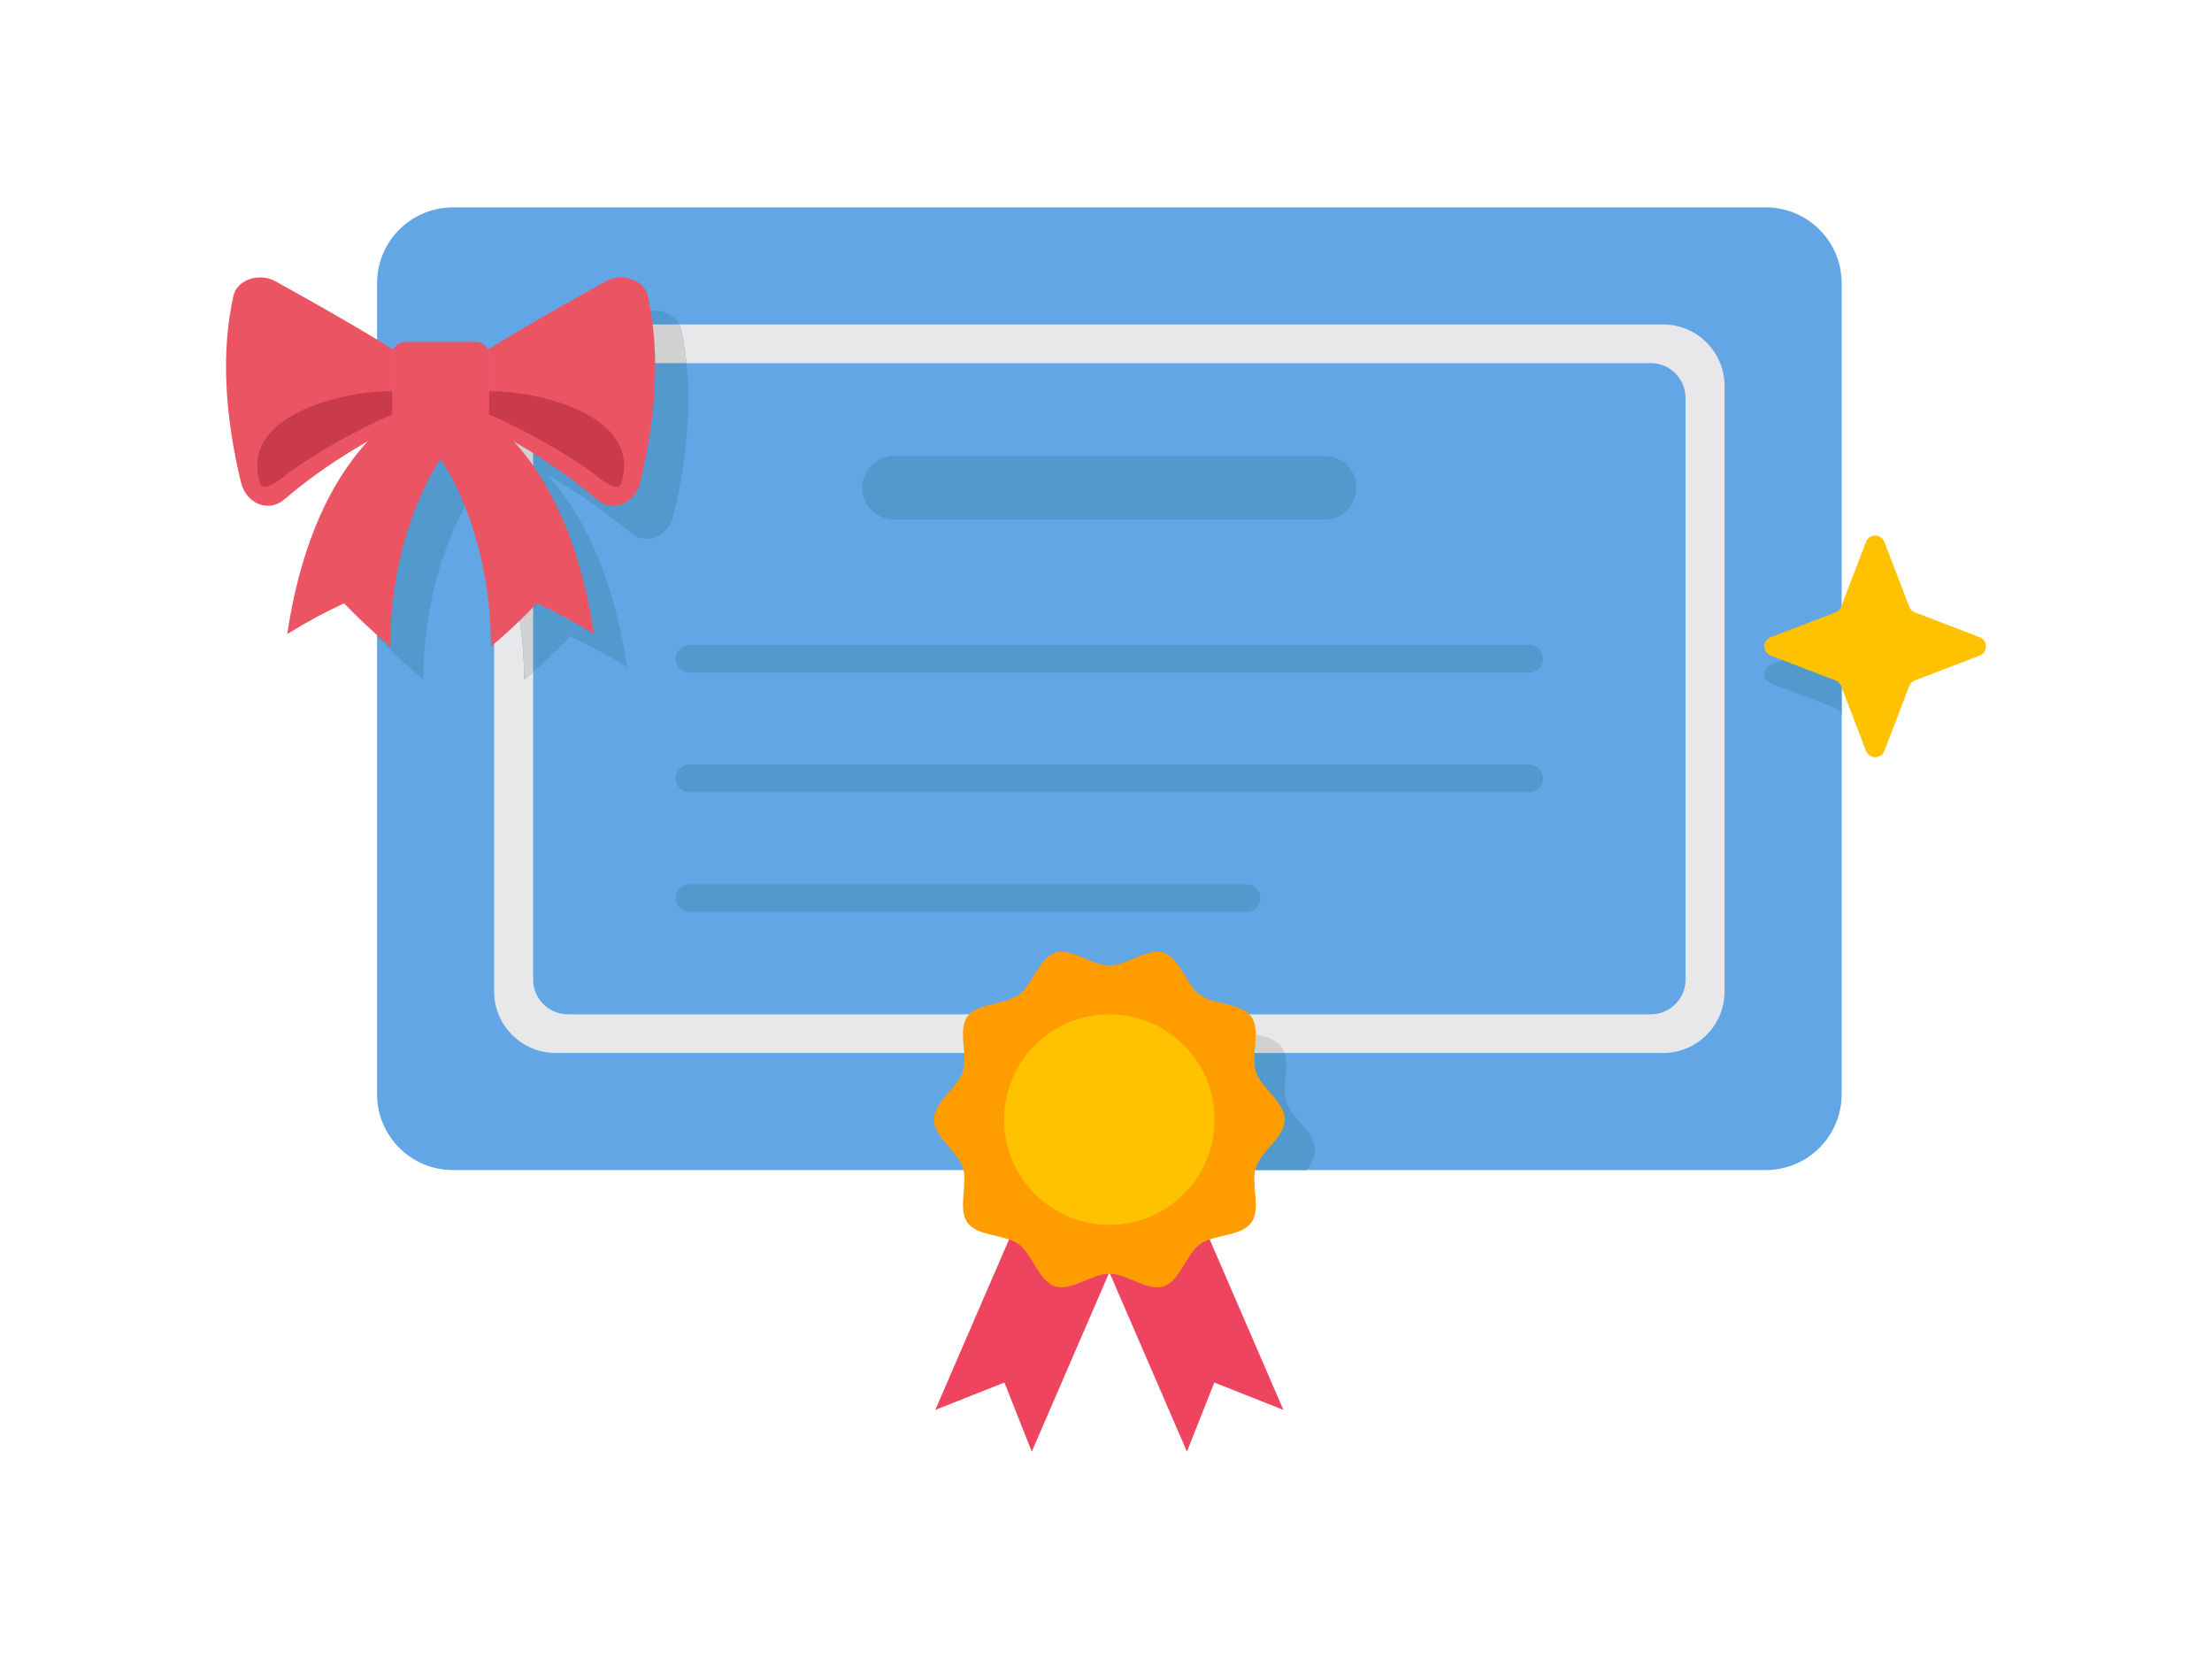 <svg xmlns="http://www.w3.org/2000/svg" id="Layer_1" x="0" y="0" enable-background="new 0 0 800 600" version="1.1" viewBox="0 0 800 600" xml:space="preserve"><path fill="#62a6e5" d="M638.63,423.17H163.8c-15.15,0-27.43-12.28-27.43-27.43V102.43c0-15.15,12.28-27.43,27.43-27.43h474.83
		c15.15,0,27.43,12.28,27.43,27.43v293.32C666.05,410.89,653.77,423.17,638.63,423.17z"/><path fill="#5299ce" d="M465.23,398.69c-1.95-6.01,1.94-15.05-1.71-20.06c-2.71-3.72-8.74-4.2-13.75-5.67v50.2h22.67
		c1.79-2.28,3.19-4.65,3.19-7.25C475.64,409.49,467.11,404.49,465.23,398.69z"/><path fill="#e8e8ea" d="M601.47,380.83H200.95c-12.26,0-22.24-9.98-22.24-22.24V139.58c0-12.26,9.98-22.24,22.24-22.24h400.52
		c12.26,0,22.24,9.98,22.24,22.24v219.01C623.71,370.85,613.74,380.83,601.47,380.83z M205.37,131.33
		c-6.92,0-12.55,5.63-12.55,12.55v210.41c0,6.92,5.63,12.55,12.55,12.55h391.68c6.92,0,12.55-5.63,12.55-12.55V143.88
		c0-6.92-5.63-12.55-12.55-12.55H205.37z"/><path fill="#d1d1d1" d="M444.97,370.82c-1.35-0.98-2.48-2.4-3.54-3.98H383c-1.06,1.58-2.2,3-3.54,3.98
		c-5.05,3.68-14.88,2.76-18.56,7.81c-0.49,0.67-0.83,1.41-1.08,2.2H464.6c-0.25-0.79-0.59-1.54-1.08-2.2
		C459.85,373.58,450.02,374.5,444.97,370.82z"/><path fill="#5299ce" d="M665.88,229.42c-0.36,0.94-1.11,1.69-2.05,2.05l-23.43,8.98c-3.05,1.17-3.05,5.48,0,6.65l23.43,8.98
		c0.94,0.36,1.69,1.11,2.05,2.05l0.17,0.44v-29.59L665.88,229.42z"/><path fill="#5299ce" d="M246.26,118.98c-1.22-5.59-8.75-8.31-14.58-5.54c0.36,0.76,0.65,1.56,0.83,2.39
		c3.29,15-1.08,29.88-3.45,44.67c-1.23,7.65-10.75,11.83-17.55,9.96c-6.89-1.89-10.19-7.9-10.21-14.38
		c-0.78,0.14-1.58,0.23-2.39,0.23c-6.18,0-12.36,0.01-18.54,0.1c-2.64,3.08-6.53,5.07-10.78,5.07c-3.12,0-6.04-1.08-8.42-2.86
		c-2.02,4.76-6.57,8.32-11.85,8.83c0.01,0.44,0.02,0.89,0.03,1.33c0.16,4.72-2.39,8.97-6.1,11.58c-0.39,4.32-2.84,8.13-6.3,10.51
		c1.29,2.14,2.06,4.61,2.06,7.24c0,2.98-0.98,5.77-2.63,8.1v24c0.02-0.01,0.04-0.02,0.07-0.03c3.48,3.62,7.07,7.14,10.83,10.48
		c1.9,1.76,3.86,3.45,5.86,5.1c-0.03-27,7.87-52.34,18.21-67.7c10.35,15.35,18.24,40.7,18.24,67.7c1.45-1.21,2.86-2.41,4.24-3.66
		c4.31-3.79,8.45-7.79,12.42-11.93c6.59,3.03,13.42,6.69,20.56,11.11c-4.21-28.04-12.9-49.11-24.18-63.91
		c-1.54-1.99-3.12-3.87-4.76-5.65c10.94,6.22,21.14,13.29,30,20.91c5.64,4.85,13.75,1.67,15.68-6.2
		C249.4,162.22,250.8,139.27,246.26,118.98z"/><path fill="#d1d1d1" d="M232.56,131.33h15.7c-0.44-4.21-1.1-8.33-2-12.35c-0.13-0.58-0.34-1.13-0.6-1.65h-13.11V131.33z"/><path fill="#d1d1d1" d="M178.71,159.31v32.36c6.5,14.82,10.88,34,10.88,54.1c1.1-0.92,2.17-1.85,3.23-2.78v-83.68H178.71z"/><path fill="#fec200" d="M692.54,246.08l23.43-8.98c3.05-1.17,3.05-5.48,0-6.65l-23.43-8.98c-0.94-0.36-1.69-1.11-2.05-2.05
		l-8.98-23.43c-1.17-3.05-5.48-3.05-6.65,0l-8.98,23.43c-0.36,0.94-1.11,1.69-2.05,2.05l-23.43,8.98c-3.05,1.17-3.05,5.48,0,6.65
		l23.43,8.98c0.94,0.36,1.69,1.11,2.05,2.05l8.98,23.43c1.17,3.05,5.48,3.05,6.65,0l8.98-23.43
		C690.85,247.19,691.6,246.44,692.54,246.08z"/><path fill="#eb5463" d="M214.81,229.29c-7.14-4.41-13.97-8.07-20.56-11.11c-3.97,4.14-8.11,8.14-12.42,11.93
			c-1.38,1.24-2.79,2.45-4.24,3.66c0-27.01-7.9-52.36-18.25-67.71l-2.62-3.07l-0.66-4.35l2.76-8.76l16.73-1.31l10.28,11.11
			c1.66,1.79,3.24,3.69,4.79,5.69C201.91,180.18,210.6,201.25,214.81,229.29z"/><path fill="#eb5463" d="M167.9,155.69l-4.9,5.48c-12.07,14.45-21.9,42.49-21.87,72.6c-2-1.66-3.97-3.35-5.86-5.1
			c-3.76-3.35-7.35-6.86-10.83-10.48c-6.55,3.03-13.42,6.69-20.56,11.11c4.41-29.45,13.8-51.22,25.97-66.08
			c0.97-1.21,2-2.38,3.04-3.52l2.31-7.69l8.59-1.1L167.9,155.69z"/><path fill="#eb5463" d="M231.56,174.44c-1.93,7.86-10.04,11.05-15.68,6.2c-11.25-9.67-24.63-18.48-38.98-25.74v-26.77
			c0-0.28-0.03-0.6-0.13-0.85c-0.07-0.28-0.17-0.57-0.3-0.85c14.95-9.28,29.7-17.49,42.55-24.64c5.91-3.33,13.98-0.6,15.25,5.21
			C238.8,127.27,237.4,150.22,231.56,174.44z"/><path fill="#eb5463" d="M142.22,126.42c-0.13,0.28-0.23,0.57-0.3,0.85c-0.07,0.25-0.1,0.57-0.1,0.85v26.73
			c-14.32,7.29-27.76,16.11-39.01,25.78c-5.61,4.85-13.72,1.66-15.68-6.2c-5.81-24.22-7.24-47.16-2.7-67.45
			c1.27-5.81,9.34-8.53,15.25-5.21C112.52,108.93,127.3,117.14,142.22,126.42z"/><path fill="#c93a4c" d="M149.89,144.03c2.28-6.65-65.9-1.53-55.87,30.66c0,0,0.25,4.52,9.36-2.89c9.11-7.41,37.76-23.12,43.53-23.31
			C152.68,148.31,149.89,144.03,149.89,144.03z"/><path fill="#c93a4c" d="M168.83,144.03c-2.28-6.65,65.9-1.53,55.87,30.66c0,0-0.25,4.52-9.36-2.89
			c-9.11-7.41-37.76-23.12-43.53-23.31C166.03,148.31,168.83,144.03,168.83,144.03z"/><path fill="#eb5463" d="M176.9,128.13v27.45c0,0.59-0.14,1.1-0.41,1.62c-0.66,1.66-2.48,2.83-4.59,2.83h-25.07
			c-2.14,0-3.97-1.17-4.62-2.83c-0.28-0.52-0.38-1.03-0.38-1.62v-27.45c0-0.28,0.03-0.62,0.1-0.86c0.07-0.28,0.17-0.55,0.31-0.83
			c0.72-1.62,2.48-2.79,4.59-2.79h25.07c2.07,0,3.86,1.17,4.55,2.79c0.14,0.28,0.24,0.55,0.31,0.83
			C176.87,127.51,176.9,127.85,176.9,128.13z"/><polygon fill="#ee445f" points="429.27 525 439.17 500.01 464.16 509.91 430.21 431.4 395.31 446.49"/><polygon fill="#ee445f" points="373.16 525 363.26 500.01 338.26 509.91 372.22 431.4 407.11 446.49"/><path fill="#ff9c00" d="M464.64,404.91c0,6.43-8.52,11.43-10.41,17.23c-1.95,6.01,1.94,15.05-1.71,20.06
		c-3.68,5.05-13.5,4.13-18.56,7.81c-5,3.64-7.14,13.29-13.15,15.24c-5.8,1.88-13.18-4.6-19.6-4.6c-6.43,0-13.81,6.49-19.6,4.6
		c-6.01-1.95-8.15-11.6-13.15-15.24c-5.05-3.68-14.88-2.76-18.56-7.81c-3.64-5,0.25-14.05-1.71-20.06
		c-1.88-5.8-10.41-10.8-10.41-17.23c0-6.43,8.52-11.43,10.41-17.23c1.95-6.01-1.94-15.05,1.71-20.06c3.68-5.05,13.5-4.13,18.56-7.81
		c5-3.64,7.14-13.29,13.15-15.24c5.8-1.88,13.18,4.6,19.6,4.6c6.43,0,13.81-6.49,19.6-4.6c6.01,1.95,8.15,11.6,13.15,15.24
		c5.05,3.68,14.88,2.76,18.56,7.81c3.64,5-0.25,14.05,1.71,20.06C456.11,393.49,464.64,398.49,464.64,404.91z"/><circle cx="401.21" cy="404.91" r="38.07" fill="#fec200"/><path fill="#5299ce" d="M479.08,187.92H323.35c-6.35,0-11.5-5.15-11.5-11.5v0c0-6.35,5.15-11.5,11.5-11.5h155.72
		c6.35,0,11.5,5.15,11.5,11.5v0C490.57,182.77,485.43,187.92,479.08,187.92z"/><path fill="#5299ce" d="M249.38,243.28h303.67c2.76,0,5-2.24,5-5s-2.24-5-5-5H249.38c-2.76,0-5,2.24-5,5S246.61,243.28,249.38,243.28
		z"/><path fill="#5299ce" d="M553.05,276.53H249.38c-2.76,0-5,2.24-5,5s2.24,5,5,5h303.67c2.76,0,5-2.24,5-5S555.81,276.53,553.05,276.53z
		"/><path fill="#5299ce" d="M450.84,319.78H249.38c-2.76,0-5,2.24-5,5s2.24,5,5,5h201.46c2.76,0,5-2.24,5-5S453.6,319.78,450.84,319.78z"/></svg>